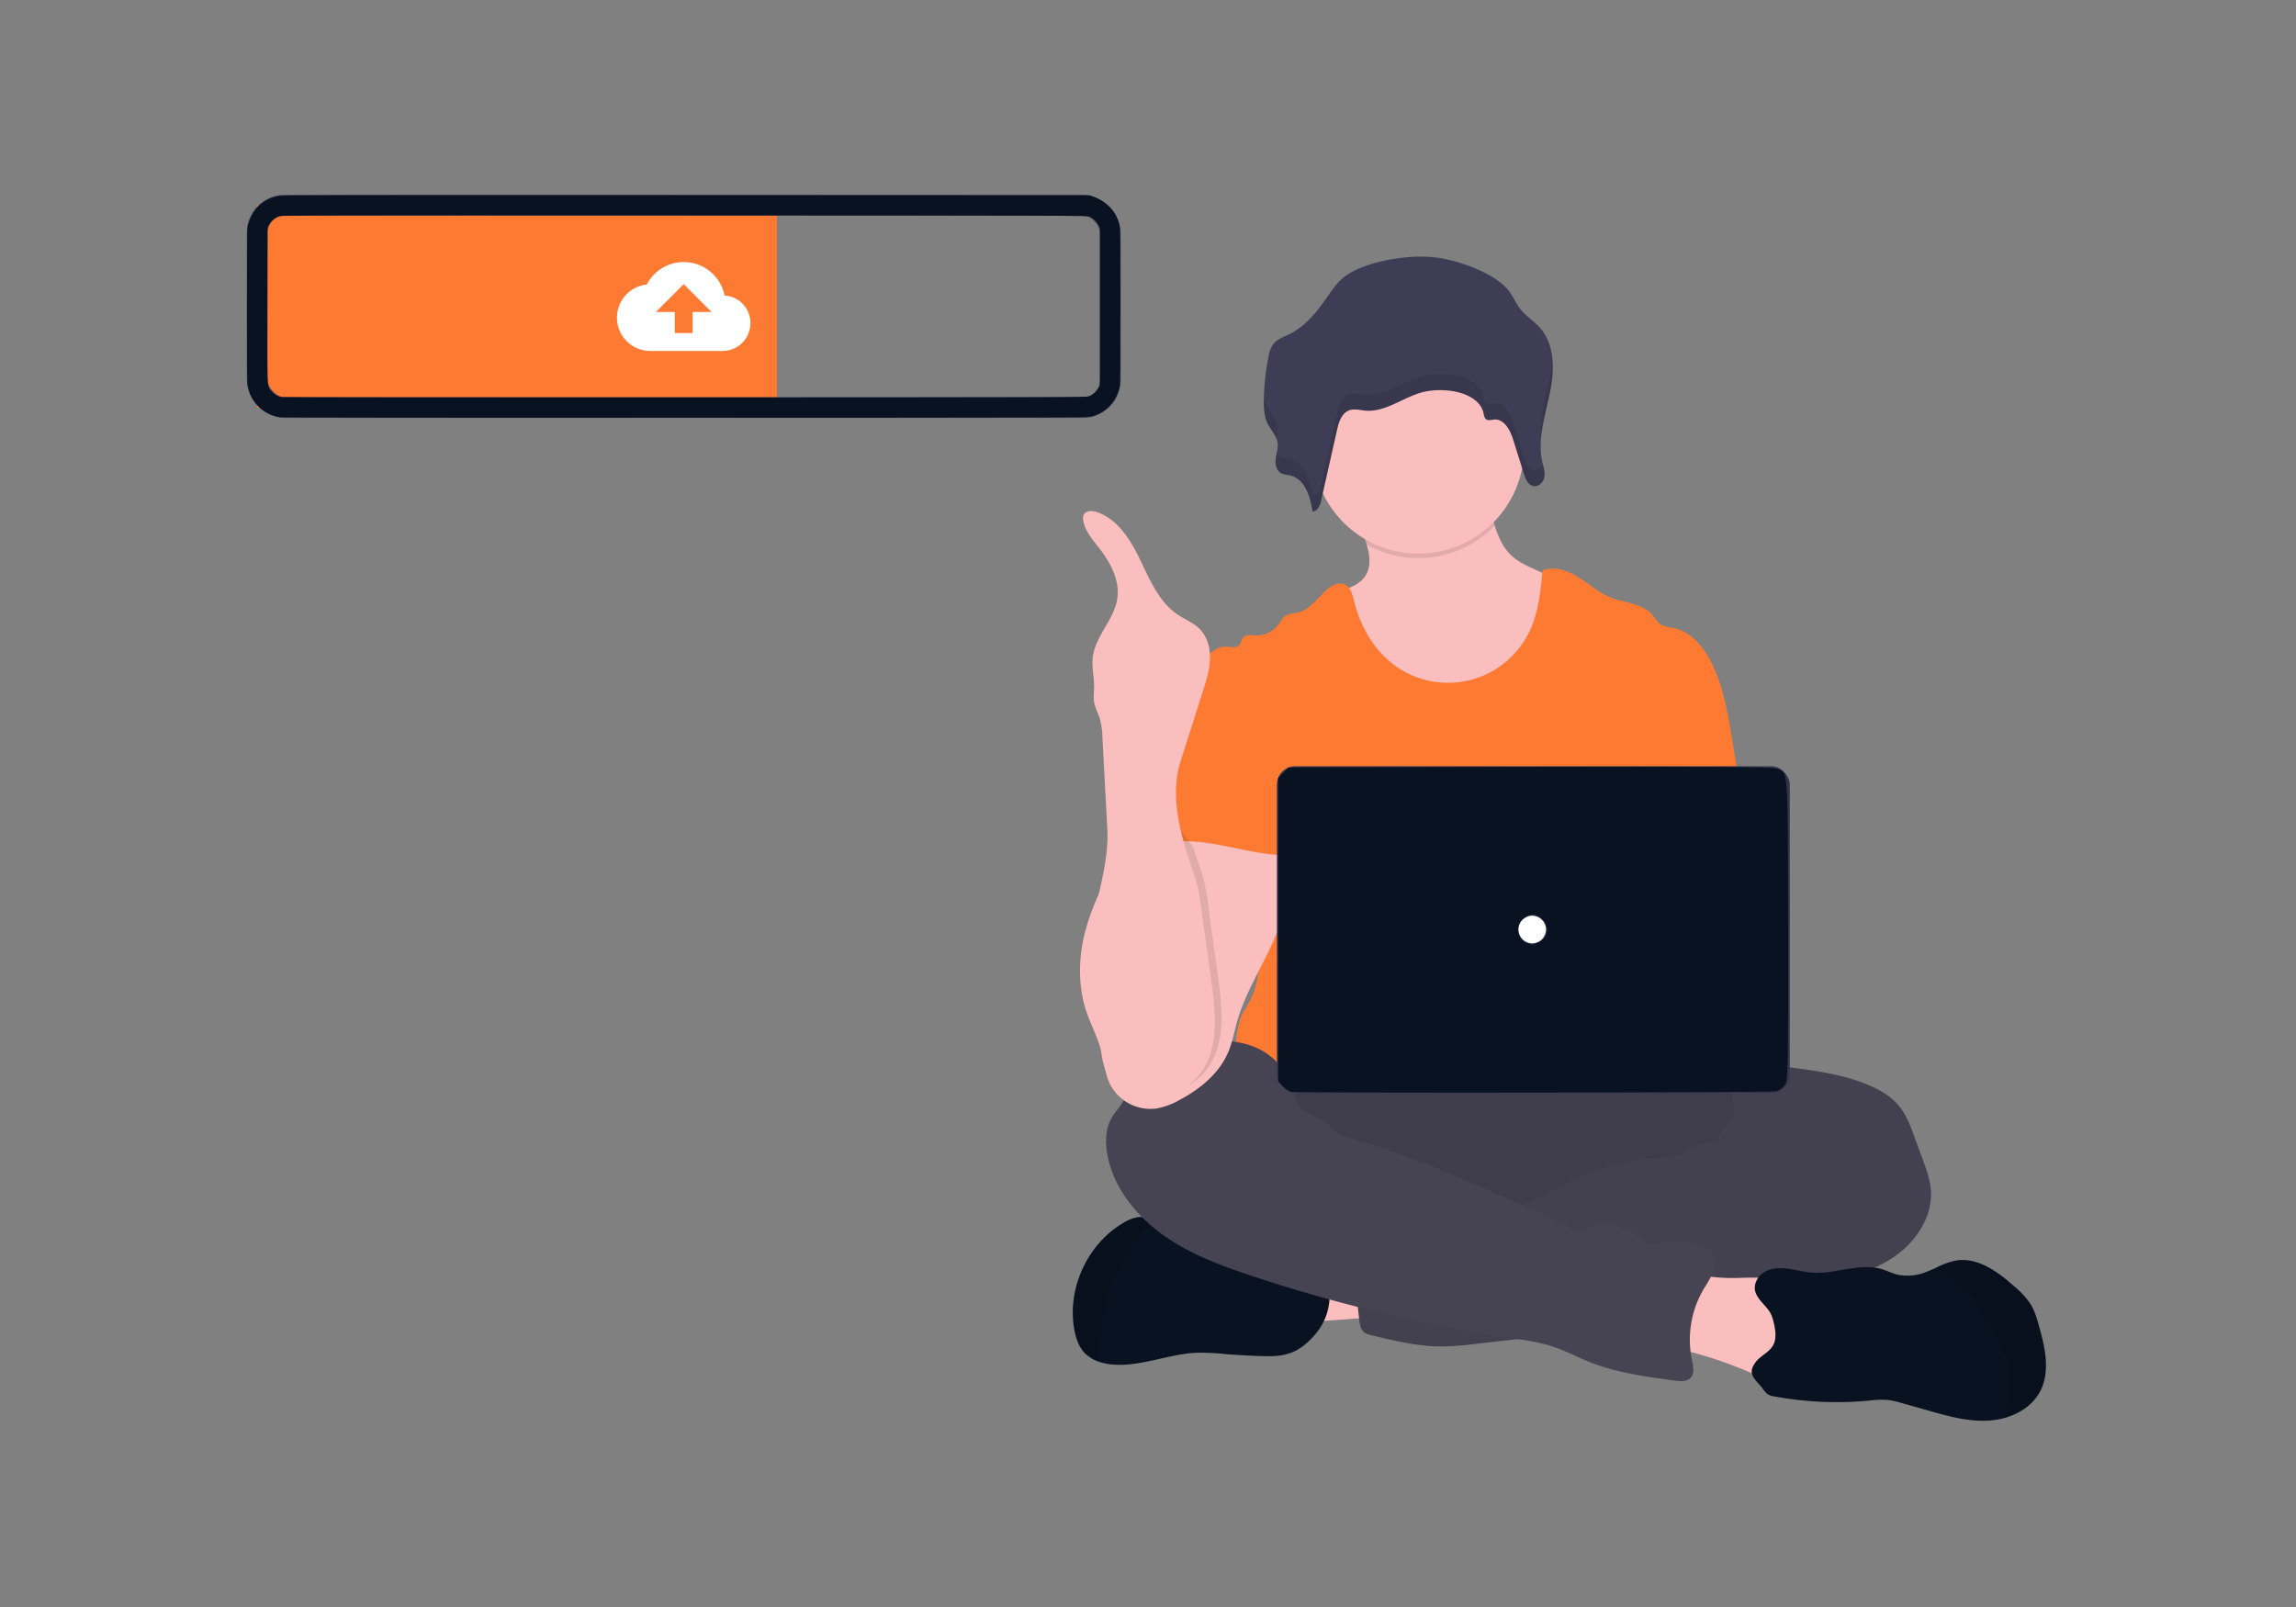<?xml version="1.0" encoding="UTF-8" standalone="no"?>
<svg
   xmlns:dc="http://purl.org/dc/elements/1.1/"
   xmlns:cc="http://creativecommons.org/ns#"
   xmlns:rdf="http://www.w3.org/1999/02/22-rdf-syntax-ns#"
   xmlns:svg="http://www.w3.org/2000/svg"
   xmlns="http://www.w3.org/2000/svg"
   xmlns:sodipodi="http://sodipodi.sourceforge.net/DTD/sodipodi-0.dtd"
   xmlns:inkscape="http://www.inkscape.org/namespaces/inkscape"
   width="1000"
   height="700"
   viewBox="0 0 264.583 185.208"
   version="1.1"
   id="svg8"
   inkscape:version="1.0.2 (e86c870879, 2021-01-15)">
  <rect x="0" y="0" width="264.583" height="185.208" fill="#808080" stroke="none"/>
  <defs
     id="defs2">
    <linearGradient
       id="ae8f1d99-169f-42eb-bca8-084a90728b1c"
       x1="815.82"
       y1="804.15"
       x2="815.82"
       y2="292.5"
       gradientUnits="userSpaceOnUse">
      <stop
         offset="0"
         stop-color="gray"
         stop-opacity="0.25"
         id="stop2" />
      <stop
         offset="0.54"
         stop-color="gray"
         stop-opacity="0.12"
         id="stop4" />
      <stop
         offset="1"
         stop-color="gray"
         stop-opacity="0.1"
         id="stop6" />
    </linearGradient>
  </defs>
  <sodipodi:namedview
     id="base"
     pagecolor="#ffffff"
     bordercolor="#666666"
     borderopacity="1.0"
     inkscape:pageopacity="0.0"
     inkscape:pageshadow="2"
     inkscape:zoom="0.668"
     inkscape:cx="559.86344"
     inkscape:cy="433.72637"
     inkscape:document-units="mm"
     inkscape:current-layer="layer1"
     inkscape:document-rotation="0"
     showgrid="false"
     units="px"
     inkscape:window-width="1920"
     inkscape:window-height="1050"
     inkscape:window-x="1920"
     inkscape:window-y="0"
     inkscape:window-maximized="1" />
  <g
     inkscape:label="Layer 1"
     inkscape:groupmode="layer"
     id="layer1">
    <g
       id="g910"
       transform="matrix(0.265,0,0,0.265,-7.003,1.674)">
      <path
         d="m 589.162,567.821 c -2.11,-4.8 -4.11,-10.32 -2,-15.12 a 12.85,12.85 0 0 1 6.65,-6.25 32,32 0 0 1 9,-2.22 125.61,125.61 0 0 1 29.26,-0.4 c 0.71,5.62 -0.79,11.32 -2.08,16.75 -1.17,5 -1.84,5.74 -7,6 -3.34,0.18 -33.04,3.01 -33.83,1.24 z"
         fill="#fbbebe"
         id="path25" />
      <ellipse
         cx="678.212"
         cy="495.441"
         rx="143"
         ry="40"
         fill="#464353"
         id="ellipse27" />
      <ellipse
         cx="678.212"
         cy="495.441"
         rx="143"
         ry="40"
         opacity="0.1"
         id="ellipse29" />
      <path
         d="m 703.852,284.281 a 44.49,44.49 0 0 1 -22.94,20.84 57.58,57.58 0 0 1 -18.16,3.46 c -6.79,0.31 -13.72,-0.13 -20.1,-2.45 -8.56,-3.1 -15.67,-9.44 -21,-16.83 -5.33,-7.39 -9,-15.83 -12.19,-24.34 -1.68,-4.43 -3.28,-9.15 -2.49,-13.83 5.15,-1.17 10.79,-2.89 13.45,-7.46 2.27,-3.92 1.64,-8.62 0.33,-13.1 -0.37,-1.27 -0.8,-2.53 -1.23,-3.74 -1,-2.9 -4.45,-8.41 -2.05,-10.89 1.53,-1.57 7.94,-2.37 10.15,-3.39 6.81,-3.14 13.09,-7.68 20.57,-9.17 6.47,-1.29 13.15,-0.08 19.61,1.26 a 6.45,6.45 0 0 1 2.42,0.87 5.82,5.82 0 0 1 1.8,2.7 c 1.84,4.48 2.92,9.43 4.4,14.1 1.54,4.89 3.52,9.48 7.23,12.95 2.89,2.71 6.57,4.41 10.17,6.06 l 8.86,4.06 a 11.65,11.65 0 0 1 4.19,2.71 10.61,10.61 0 0 1 2,5.44 50.82,50.82 0 0 1 -5.02,30.75 z"
         fill="#fbbebe"
         id="path31" />
      <path
         d="m 676.382,222.311 a 46,46 0 0 1 -55.63,8.26 c -0.37,-1.27 -0.8,-2.53 -1.23,-3.74 -1,-2.9 -4.45,-8.41 -2.05,-10.89 1.53,-1.57 7.94,-2.37 10.15,-3.39 6.81,-3.14 13.09,-7.68 20.57,-9.17 6.47,-1.29 13.15,-0.08 19.61,1.26 a 6.45,6.45 0 0 1 2.42,0.87 5.82,5.82 0 0 1 1.8,2.7 c 1.8,4.48 2.88,9.43 4.36,14.1 z"
         opacity="0.1"
         id="path33" />
      <circle
         cx="643.212"
         cy="188.441"
         r="46"
         fill="#fbbebe"
         id="circle35" />
      <path
         d="m 783.362,337.731 -3.78,-22.9 c -1.91,-11.49 -3.88,-23.2 -9.22,-33.55 -3.51,-6.78 -9.08,-13.24 -16.59,-14.58 a 16.05,16.05 0 0 1 -4.32,-1 c -2.2,-1.06 -3.4,-3.44 -5.09,-5.2 -4.36,-4.52 -11.46,-4.59 -17.3,-6.89 -5.16,-2 -9.38,-5.85 -14.08,-8.79 -4.7,-2.94 -10.55,-5 -15.75,-3.12 -0.84,8.95 -1.73,18.1 -5.53,26.25 a 39.28,39.28 0 0 1 -59.26,14.76 c -8.91,-6.71 -14.62,-17.06 -17.28,-27.89 -0.65,-2.64 -1.39,-5.67 -3.82,-6.88 -2.63,-1.32 -5.79,0.28 -8,2.22 -4.05,3.59 -7.27,8.73 -12.53,9.94 -1.9,0.44 -4,0.35 -5.58,1.5 a 12.7,12.7 0 0 0 -2.6,3.37 12,12 0 0 1 -10.23,5.06 c -1.83,-0.09 -4,-0.51 -5.25,0.82 -0.93,1 -1,2.56 -2,3.49 -1.35,1.31 -3.54,0.67 -5.42,0.6 -3.56,-0.15 -6.87,2.13 -8.91,5 -2.04,2.87 -3,6.42 -4,9.86 10.93,24.34 20.93,48.71 31.86,73.05 a 6.23,6.23 0 0 1 0.79,3 7.31,7.31 0 0 1 -1.36,3 c -5.36,8.61 -5.19,19.44 -4.6,29.56 0.59,10.12 1.31,20.81 -3.21,29.88 -1.23,2.49 -2.83,4.77 -4,7.26 -2.74,5.64 -3.73,23.68 -2.13,29.74 h 226 c -4.31,-11.85 -2.67,-35.63 -1.77,-48.21 0.63,-8.8 -1,-17.59 -1.7,-26.39 -1.47,-17.97 -0.37,-35.02 -3.34,-52.96 z"
         fill="#f86d70"
         id="path37"
         style="fill:#fd7a33;fill-opacity:1" />
      <path
         d="m 794.932,458.291 c 3.33,-1.27 7,-0.81 10.57,-0.33 11.49,1.57 23.15,3.18 33.8,7.77 5,2.14 9.76,5 13.14,9.21 3,3.79 4.75,8.43 6.41,13 l 3.84,10.49 c 1.46,4 2.94,8.08 3.35,12.33 1.2,12.59 -7.41,24.46 -18.24,31 -10.83,6.54 -23.58,8.87 -36,11.31 -12.42,2.44 -24.89,5.14 -37.26,8 a 150,150 0 0 1 -17.53,3.45 c -13.24,1.5 -27.08,-0.71 -39.66,3.67 -5,1.75 -9.91,4.35 -15.1,5.56 a 93.93,93.93 0 0 1 -10.43,1.68 l -23.81,2.72 a 129.89,129.89 0 0 1 -14.6,1.12 c -10.4,0 -20.63,-2.46 -30.73,-4.92 a 7.77,7.77 0 0 1 -3,-1.21 c -1.6,-1.26 -1.95,-3.49 -2.18,-5.51 q -1.53,-13.41 -2.68,-26.85 c -0.24,-2.91 -0.42,-6.06 1.17,-8.51 2,-3 5.9,-3.94 9.46,-4.52 a 246.88,246.88 0 0 1 45.68,-3.17 c 5.81,-5.81 15.39,-5.84 23,-9 a 68.39,68.39 0 0 0 8.11,-4.41 106,106 0 0 1 44.51,-14.07 41.45,41.45 0 0 0 9.11,-1.3 c 5.89,-1.83 11.26,-6.81 17.31,-5.59 0.75,-2.07 1.27,-4.84 3,-6.26 0.86,-0.73 1.92,-1.22 2.71,-2 1.67,-1.69 1.82,-4.35 1.57,-6.71 -0.25,-2.36 -0.81,-4.78 -0.2,-7.08 a 9.79,9.79 0 0 1 1.11,-2.47 c 3.01,-5.26 7.54,-7.9 13.57,-7.4 z"
         fill="#464353"
         id="path39" />
      <path
         d="m 794.932,458.291 c 3.33,-1.27 7,-0.81 10.57,-0.33 11.49,1.57 23.15,3.18 33.8,7.77 5,2.14 9.76,5 13.14,9.21 3,3.79 4.75,8.43 6.41,13 l 3.84,10.49 c 1.46,4 2.94,8.08 3.35,12.33 1.2,12.59 -7.41,24.46 -18.24,31 -10.83,6.54 -23.58,8.87 -36,11.31 -12.42,2.44 -24.89,5.14 -37.26,8 a 150,150 0 0 1 -17.53,3.45 c -13.24,1.5 -27.08,-0.71 -39.66,3.67 -5,1.75 -9.91,4.35 -15.1,5.56 a 93.93,93.93 0 0 1 -10.43,1.68 l -23.81,2.72 a 129.89,129.89 0 0 1 -14.6,1.12 c -10.4,0 -20.63,-2.46 -30.73,-4.92 a 7.77,7.77 0 0 1 -3,-1.21 c -1.6,-1.26 -1.95,-3.49 -2.18,-5.51 q -1.53,-13.41 -2.68,-26.85 c -0.24,-2.91 -0.42,-6.06 1.17,-8.51 2,-3 5.9,-3.94 9.46,-4.52 a 246.88,246.88 0 0 1 45.68,-3.17 c 5.81,-5.81 15.39,-5.84 23,-9 a 68.39,68.39 0 0 0 8.11,-4.41 106,106 0 0 1 44.51,-14.07 41.45,41.45 0 0 0 9.11,-1.3 c 5.89,-1.83 11.26,-6.81 17.31,-5.59 0.75,-2.07 1.27,-4.84 3,-6.26 0.86,-0.73 1.92,-1.22 2.71,-2 1.67,-1.69 1.82,-4.35 1.57,-6.71 -0.25,-2.36 -0.81,-4.78 -0.2,-7.08 a 9.79,9.79 0 0 1 1.11,-2.47 c 3.01,-5.26 7.54,-7.9 13.57,-7.4 z"
         opacity="0.05"
         id="path41" />
      <path
         d="m 598.362,574.001 c -6.19,7.17 -11.64,9.73 -21.33,9.5 q -8.94,-0.21 -17.86,-0.93 a 100.2,100.2 0 0 0 -12.24,-0.57 c -12.34,0.48 -24.25,6.13 -36.56,5.14 a 25.92,25.92 0 0 1 -5.37,-1 15.63,15.63 0 0 1 -7.25,-4.41 c -2.36,-2.67 -3.49,-6.21 -4.14,-9.71 -3.29,-17.94 5.73,-37.48 21.52,-46.61 a 15.78,15.78 0 0 1 6.84,-2.43 16.21,16.21 0 0 1 6.92,1.52 l 0.15,0.06 a 52.33,52.33 0 0 1 17.14,11.44 9.66,9.66 0 0 0 2.62,2.11 9,9 0 0 0 3.09,0.58 l 13.14,0.83 a 31.14,31.14 0 0 1 6.6,0.91 52.46,52.46 0 0 1 6.94,3 c 7.07,3.16 14.91,4 22.55,5.22 a 3.37,3.37 0 0 1 2,0.8 3.13,3.13 0 0 1 0.62,1.3 25.51,25.51 0 0 1 -5.38,23.25 z"
         fill="#3f3d56"
         id="path43"
         style="fill:#091220;fill-opacity:1" />
      <path
         d="m 529.002,524.561 a 78.9,78.9 0 0 0 -13.15,16.44 82.28,82.28 0 0 0 -10.74,32.54 60.4,60.4 0 0 0 -0.11,12.61 15.63,15.63 0 0 1 -7.25,-4.42 c -2.36,-2.67 -3.49,-6.21 -4.14,-9.71 -3.29,-17.94 5.73,-37.48 21.52,-46.61 a 15.78,15.78 0 0 1 6.84,-2.43 16.21,16.21 0 0 1 6.92,1.52 z"
         opacity="0.1"
         id="path45" />
      <path
         d="m 783.492,549.431 c 7.35,-0.2 15.6,-0.57 21,4.38 5.15,4.68 5.83,12.4 6.17,19.35 l 0.39,8.07 c 0.12,2.46 0.22,5 -0.77,7.28 -1.76,4 -6.59,5.93 -11,5.7 -4.41,-0.23 -8.46,-2.16 -12.49,-3.9 a 175.7,175.7 0 0 0 -34,-10.71 q 0.57,-8.37 1.9,-16.66 c 0.61,-3.83 0.71,-10.24 3.27,-13.42 2.71,-3.36 6.24,-1.54 9.92,-0.92 a 79.63,79.63 0 0 0 15.61,0.83 z"
         fill="#fbbebe"
         id="path47" />
      <path
         d="m 589.272,468.351 c 0,1 -1.57,0 -1.71,-1.07 -1.1,-8.09 -7.52,-14.76 -15,-18 -7.48,-3.24 -16,-3.41 -24.1,-2.64 -12.25,1.16 -25.95,5.85 -30.48,17.3 -1.06,2.68 -1.54,5.58 -2.84,8.15 -1.44,2.82 -3.79,5.07 -5.35,7.81 -2.69,4.74 -2.8,10.55 -1.83,15.91 2.61,14.3 12.39,26.53 24.24,35 11.85,8.47 25.7,13.53 39.51,18.09 a 685.19,685.19 0 0 0 112,26.75 c 6.16,0.93 12.38,1.79 18.28,3.77 5.28,1.77 10.22,4.42 15.38,6.5 12,4.82 24.91,6.54 37.7,8.23 2.18,0.28 4.68,0.48 6.29,-1 2.08,-1.93 1.39,-5.29 0.8,-8.06 a 43.35,43.35 0 0 1 5.09,-30.74 c 2.14,-3.6 4.92,-7.29 4.52,-11.46 -0.48,-4.86 -5.32,-8.3 -10.14,-9.08 -4.82,-0.78 -9.72,0.37 -14.56,1 -1.67,0.22 -3.49,0.36 -5,-0.49 a 9.89,9.89 0 0 1 -1.94,-1.72 21.93,21.93 0 0 0 -25.54,-3.57 c -1.79,1 -4.5,-1.23 -6.36,-2.07 l -21.01,-9.53 c -24.16,-10.93 -48.44,-21.91 -74,-28.83 a 15.54,15.54 0 0 1 -5.7,-2.37 c -1.27,-1 -2.18,-2.36 -3.35,-3.47 -2.55,-2.41 -6.1,-3.37 -9.16,-5.08 -3.06,-1.71 -6.46,-5.9 -5.74,-9.33 z"
         fill="#464353"
         id="path49" />
      <path
         d="m 913.462,599.041 c -3.36,6.23 -9.88,10.11 -16.88,11.71 a 33.5,33.5 0 0 1 -5.34,0.76 c -8.85,0.55 -17.59,-1.9 -26.12,-4.32 l -11.58,-3.28 a 36.55,36.55 0 0 0 -6.1,-1.36 41.86,41.86 0 0 0 -8.44,0.29 149.59,149.59 0 0 1 -41,-1.84 7.23,7.23 0 0 1 -3.17,-1.13 15.75,15.75 0 0 1 -2.21,-2.71 c -3.15,-3.79 -6.54,-6 -2.81,-11 2.15,-2.9 6.14,-4.35 7.81,-7.68 1.67,-3.33 0.6,-8.06 -0.39,-11.5 -1.35,-4.75 -5.79,-6.8 -7.38,-11.16 -1.19,-3.29 0.81,-7.11 3.82,-8.9 3.01,-1.79 6.73,-1.93 10.2,-1.47 3.47,0.46 6.87,1.44 10.36,1.71 10.26,0.82 20.75,-4.47 30.6,-1.49 2.17,0.66 4.22,1.71 6.42,2.29 a 21.35,21.35 0 0 0 12.83,-1.11 c 1.44,-0.54 2.85,-1.19 4.25,-1.83 a 34.23,34.23 0 0 1 8.55,-3.09 c 9.61,-1.65 18.52,5 25.77,11.49 a 36.44,36.44 0 0 1 6.55,7.1 c 2,3.12 3.06,6.75 4,10.33 2.65,9.27 4.84,19.69 0.26,28.19 z"
         fill="#3f3d56"
         id="path51"
         style="fill:#091220;fill-opacity:1" />
      <path
         d="m 913.462,599.041 c -3.36,6.23 -9.88,10.11 -16.88,11.71 a 32.69,32.69 0 0 0 3.55,-17.16 c -0.6,-9.51 -4.78,-18.47 -10.11,-26.37 a 93.4,93.4 0 0 0 -11.14,-13.57 c -3.18,-3.2 -7.09,-5.74 -10.51,-8.67 a 34.23,34.23 0 0 1 8.55,-3.09 c 9.61,-1.65 18.52,5 25.77,11.49 a 36.44,36.44 0 0 1 6.55,7.1 c 2,3.12 3.06,6.75 4,10.33 2.61,9.31 4.8,19.73 0.22,28.23 z"
         opacity="0.1"
         id="path53" />
      <path
         d="m 611.432,113.781 c -3.36,2.43 -5.66,5.92 -8,9.27 -4.31,6.19 -9.19,12.37 -16.08,15.82 -2.61,1.31 -5.59,2.3 -7.32,4.58 a 12.34,12.34 0 0 0 -1.95,5.13 101.65,101.65 0 0 0 -2.06,19.6 c 0,3.28 0.14,6.66 1.59,9.64 1.37,2.8 3.84,5.17 4.35,8.22 0.39,2.38 -0.49,4.75 -0.8,7.14 -0.31,2.39 0.23,5.22 2.44,6.36 a 14.79,14.79 0 0 0 3.7,0.87 c 6.65,1.48 8.88,9.28 9.89,15.73 2.26,-0.13 3.28,-2.72 3.75,-4.83 l 6.93,-30.81 c 0.75,-3.34 2,-7.21 5.33,-8.38 2.23,-0.77 4.67,-0.05 7,0.15 9.15,0.75 16.89,-6.32 25.84,-8.27 a 33,33 0 0 1 8.71,-0.57 c 7.06,0.35 15.27,3.25 16.77,9.84 0.25,1.07 0.4,2.35 1.4,2.88 1,0.53 2,0.08 3.1,0 4.48,-0.45 7.12,4.59 8.41,8.71 l 4.7,15 c 0.7,2.27 1.88,4.94 4.34,5.23 2.27,0.28 4.2,-1.87 4.54,-4 0.34,-2.13 -0.4,-4.34 -0.89,-6.48 -2.21,-9.85 1.17,-19.93 3.23,-29.8 2.06,-9.87 2.43,-21.21 -4.48,-28.81 -2.51,-2.75 -5.81,-4.8 -8.15,-7.7 -2.18,-2.72 -3.41,-6.06 -5.67,-8.73 -6.25,-7.37 -22.28,-13.06 -32.11,-14 -11.19,-1.23 -29.43,1.62 -38.51,8.21 z"
         fill="#3f3d56"
         id="path55" />
      <g
         opacity="0.1"
         id="g63"
         transform="translate(-19.858,-96.719)">
        <path
           d="m 804.76,390.65 c -2.46,-0.3 -3.64,-3 -4.34,-5.23 q -2.35,-7.51 -4.7,-15 c -1.29,-4.13 -3.93,-9.17 -8.41,-8.71 -1,0.11 -2.18,0.52 -3.1,0 -0.92,-0.52 -1.15,-1.81 -1.4,-2.88 -1.5,-6.6 -9.71,-9.49 -16.77,-9.84 a 33.43,33.43 0 0 0 -8.71,0.57 c -9,2 -16.69,9 -25.84,8.27 -2.36,-0.19 -4.8,-0.91 -7,-0.14 -3.37,1.16 -4.58,5 -5.33,8.38 l -6.93,30.8 c -0.47,2.12 -1.49,4.71 -3.75,4.83 -1,-6.44 -3.24,-14.24 -9.89,-15.72 a 15.72,15.72 0 0 1 -3.7,-0.87 4.34,4.34 0 0 1 -1.93,-2.15 c -0.18,0.93 -0.39,1.86 -0.51,2.79 -0.3,2.38 0.23,5.22 2.44,6.36 a 14.79,14.79 0 0 0 3.7,0.87 c 6.65,1.48 8.88,9.28 9.89,15.73 2.26,-0.13 3.28,-2.72 3.75,-4.83 l 6.93,-30.81 c 0.75,-3.34 2,-7.21 5.33,-8.38 2.23,-0.77 4.67,-0.05 7,0.15 9.15,0.75 16.89,-6.32 25.84,-8.27 A 33,33 0 0 1 766,356 c 7.06,0.35 15.27,3.25 16.77,9.84 0.25,1.07 0.4,2.35 1.4,2.88 1,0.53 2,0.08 3.1,0 4.48,-0.45 7.12,4.59 8.41,8.71 q 2.34,7.51 4.7,15 c 0.7,2.27 1.88,4.94 4.34,5.23 2.27,0.28 4.2,-1.87 4.54,-4 a 13.58,13.58 0 0 0 -0.6,-5.31 4.13,4.13 0 0 1 -3.9,2.3 z"
           transform="translate(-91.39,-95.85)"
           id="path57" />
        <path
           d="m 693.22,371.61 c -0.51,-3.05 -3,-5.42 -4.35,-8.22 a 16.45,16.45 0 0 1 -1.48,-6 c 0,1.12 -0.1,2.24 -0.11,3.37 0,3.28 0.14,6.66 1.59,9.64 1.11,2.27 2.94,4.27 3.86,6.58 a 15.06,15.06 0 0 0 0.49,-5.37 z"
           transform="translate(-91.39,-95.85)"
           id="path59" />
        <path
           d="m 811.64,350.33 c -1.82,8.72 -4.66,17.6 -3.78,26.34 0.57,-6.45 2.45,-12.94 3.78,-19.34 a 51,51 0 0 0 1.16,-14.82 61.14,61.14 0 0 1 -1.16,7.82 z"
           transform="translate(-91.39,-95.85)"
           id="path61" />
      </g>
      <path
         d="m 585.912,381.931 c -1.21,19.86 -15.78,36.27 -21.33,55.37 -1.38,4.78 -2.21,9.74 -4.19,14.29 -4,9.15 -12.23,15.79 -21,20.47 a 31.54,31.54 0 0 1 -10.34,3.76 19.82,19.82 0 0 1 -19.91,-10.59 c -2.29,-4.65 -2.61,-10 -4,-15 -1.55,-5.77 -4.45,-11.09 -6.34,-16.76 -3.48,-10.43 -3.41,-21.85 -1,-32.57 a 100,100 0 0 1 10.73,-26.56 c 0.7,-1.23 1.41,-2.45 2.14,-3.66 a 83.18,83.18 0 0 1 6.93,-10 c 6,-7.23 13.71,-12.79 21.34,-18.27 a 5,5 0 0 1 2,-1 h 0.12 a 4.83,4.83 0 0 1 2.47,0.58 195.56,195.56 0 0 1 30.35,16.44 c 3.44,2.29 8.87,4.85 10.67,8.75 1.8,3.9 1.62,10.51 1.36,14.75 z"
         fill="#fbbebe"
         id="path65" />
      <path
         d="m 546.212,290.541 a 10.35,10.35 0 0 0 -2.22,3.55 167.86,167.86 0 0 0 -14.1,57.62 5.76,5.76 0 0 1 -0.65,2.79 12.21,12.21 0 0 1 -1.47,1.59 5.52,5.52 0 0 0 0.94,8 c 1.65,-3.11 5.6,-4.12 9.11,-4.39 16.81,-1.33 33.23,6.49 50.09,5.9 -1.19,-4.11 -2.9,-8.06 -3.87,-12.22 -4.29,-18.47 6.41,-38.58 -0.15,-56.37 -1.31,-3.56 -3.5,-7.06 -6.95,-8.62 a 18.51,18.51 0 0 0 -4.45,-1.18 c -4.26,-0.77 -12.74,-4.06 -16.86,-2.74 -1.52,0.49 -2.12,1.92 -3.38,2.78 -1.87,1.23 -4.41,1.66 -6.04,3.29 z"
         fill="#f86d70"
         id="path67"
         style="fill:#fd7a33;fill-opacity:1" />
      <path
         d="m 553.102,455.891 a 29.49,29.49 0 0 1 -25,14.51 19.7,19.7 0 0 1 -8,-1.47 c -6.39,-2.82 -10,-9.8 -11.34,-16.66 -1.34,-6.86 -0.92,-13.94 -1.87,-20.87 -0.76,-5.52 -2.38,-10.88 -3.22,-16.39 -2.06,-13.63 2,-27.09 4.89,-40.66 0.7,-1.23 1.41,-2.45 2.14,-3.66 a 83.18,83.18 0 0 1 6.93,-10 c 6,-7.23 13.71,-12.79 21.34,-18.27 h -8 a 1.37,1.37 0 0 1 2.17,0.95 c 0.79,7 10.66,14 12.81,20.8 1.33,4.18 2.93,8.28 4,12.54 a 100.47,100.47 0 0 1 1.92,11 q 2.13,15.53 4.24,31 c 1.77,12.59 3.29,26.2 -3.01,37.18 z"
         opacity="0.1"
         id="path69" />
      <path
         d="m 539.862,324.591 9.65,-30.27 c 1.44,-4.53 2.9,-9.13 3.07,-13.89 0.17,-4.76 -1.08,-9.75 -4.41,-13.15 -2.7,-2.75 -6.44,-4.17 -9.64,-6.32 -8,-5.39 -12,-14.83 -16.17,-23.52 -4.17,-8.69 -9.66,-17.78 -18.76,-21 -2.1,-0.74 -5,-0.8 -5.94,1.21 a 4.25,4.25 0 0 0 -0.15,2.62 c 0.88,4.62 4.19,8.31 7.07,12 4.83,6.25 8.87,13.9 7.71,21.72 -1.38,9.26 -9.7,16.44 -10.7,25.75 -0.44,4.1 0.61,8.21 0.6,12.34 0,2.56 -0.42,5.17 0.15,7.67 a 51.66,51.66 0 0 0 2.11,5.68 33.18,33.18 0 0 1 1.38,9.21 l 2.11,39.36 c 1.14,21.29 -10.41,42 -7.23,63 0.84,5.51 2.46,10.87 3.22,16.39 1,6.93 0.53,14 1.87,20.87 1.34,6.87 5,13.84 11.34,16.66 a 19.7,19.7 0 0 0 8,1.47 29.49,29.49 0 0 0 25,-14.51 c 6.3,-11 4.78,-24.59 3.06,-37.13 l -4.24,-31 a 100.47,100.47 0 0 0 -1.92,-11 c -1.06,-4.26 -2.66,-8.36 -4,-12.54 -4.29,-13.67 -7.5,-28.04 -3.18,-41.62 z"
         fill="#fbbebe"
         id="path71" />
      <rect
         x="581.712"
         y="326.941"
         width="223"
         height="142"
         rx="7.97"
         fill="#3f3d56"
         id="rect73" />
      <rect
         x="581.712"
         y="326.941"
         width="223"
         height="142"
         rx="7.97"
         opacity="0.2"
         id="rect75"
         style="fill:#091220;fill-opacity:1" />
      <circle
         cx="692.712"
         cy="397.941"
         r="6"
         fill="#ffffff"
         id="circle77" />
      <rect
         x="138.252"
         y="82.931"
         width="226"
         height="88"
         fill="#6c63ff"
         id="rect145"
         style="fill:#fd7a33;fill-opacity:1;stroke-width:1" />
      <rect
         x="138.252"
         y="82.931"
         width="371"
         height="88"
         rx="12"
         fill="none"
         stroke="#3f3d56"
         stroke-miterlimit="10"
         stroke-width="9"
         id="rect147" />
      <path
         d="m 341.512,122.221 a 18.1,18.1 0 0 0 -33.83,-4.79 14.48,14.48 0 0 0 1.57,28.88 h 31.42 a 12.11,12.11 0 0 0 12.08,-12.13 11.93,11.93 0 0 0 -11.24,-11.96 z m -13.89,7.13 v 9.18 h -7.74 v -9.18 h -8.21 l 12.08,-12.09 12.08,12.09 z"
         fill="#ffffff"
         id="path149" />
      <path
         style="fill:#091220;fill-opacity:1;stroke-width:0.292"
         d="m 148.299,175.119 c -7.006,-0.929 -12.562,-6.076 -14.011,-12.978 -0.363,-1.728 -0.43,-7.167 -0.434,-35.196 -0.003,-22.578 0.096,-33.705 0.311,-34.884 0.174,-0.953 0.827,-2.825 1.451,-4.162 2.149,-4.603 6.378,-7.873 11.588,-8.96 1.849,-0.386 22.702,-0.428 177.623,-0.362 l 175.527,0.075 1.612,0.618 c 6.154,2.36 10.039,6.622 11.252,12.343 0.336,1.585 0.409,7.824 0.413,35.225 0.004,22.375 -0.097,33.866 -0.307,35.03 -0.172,0.953 -0.847,2.849 -1.5,4.213 -1.989,4.154 -5.673,7.249 -10.302,8.655 -1.686,0.512 -8.319,0.534 -176.611,0.573 -96.173,0.023 -175.648,-0.064 -176.611,-0.191 z m 351.93,-9.074 c 1.483,-0.674 3.119,-2.192 3.864,-3.585 l 0.64,-1.195 V 126.964 92.664 l -0.631,-1.168 c -0.744,-1.377 -2.175,-2.785 -3.602,-3.543 -0.993,-0.528 -5.984,-0.546 -176.023,-0.617 -157.015,-0.066 -175.16,-0.028 -176.551,0.377 -1.799,0.523 -3.606,2.022 -4.539,3.764 l -0.636,1.188 -0.078,33.7 c -0.086,37.365 -0.19,35.236 1.829,37.596 1.006,1.176 2.456,2.04 4.087,2.435 0.482,0.117 79.563,0.193 175.736,0.169 160.725,-0.04 174.944,-0.082 175.903,-0.518 z"
         id="path979" />
      <path
         style="fill:#091220;fill-opacity:1;stroke-width:0.826"
         d="m 587.937,468.509 c -0.965,-0.205 -2.637,-1.311 -3.716,-2.459 l -1.96,-2.087 v -65.969 -65.969 l 2.289,-2.289 2.289,-2.289 104.223,-0.244 c 73.287,-0.172 105.143,0.022 107.322,0.653 5.856,1.696 5.517,-2.555 5.595,70.159 0.067,62.878 0.007,65.645 -1.478,67.634 -0.852,1.141 -2.463,2.319 -3.582,2.618 -2.248,0.601 -208.176,0.838 -210.982,0.242 z M 695.732,403.44 c 3.964,-2.05 4.59,-6.722 1.335,-9.976 -2.477,-2.477 -5.297,-2.585 -8.183,-0.315 -3.812,2.998 -2.702,9.202 1.953,10.914 1.955,0.719 2.414,0.661 4.895,-0.622 z"
         id="path981" />
    </g>
  </g>
</svg>
